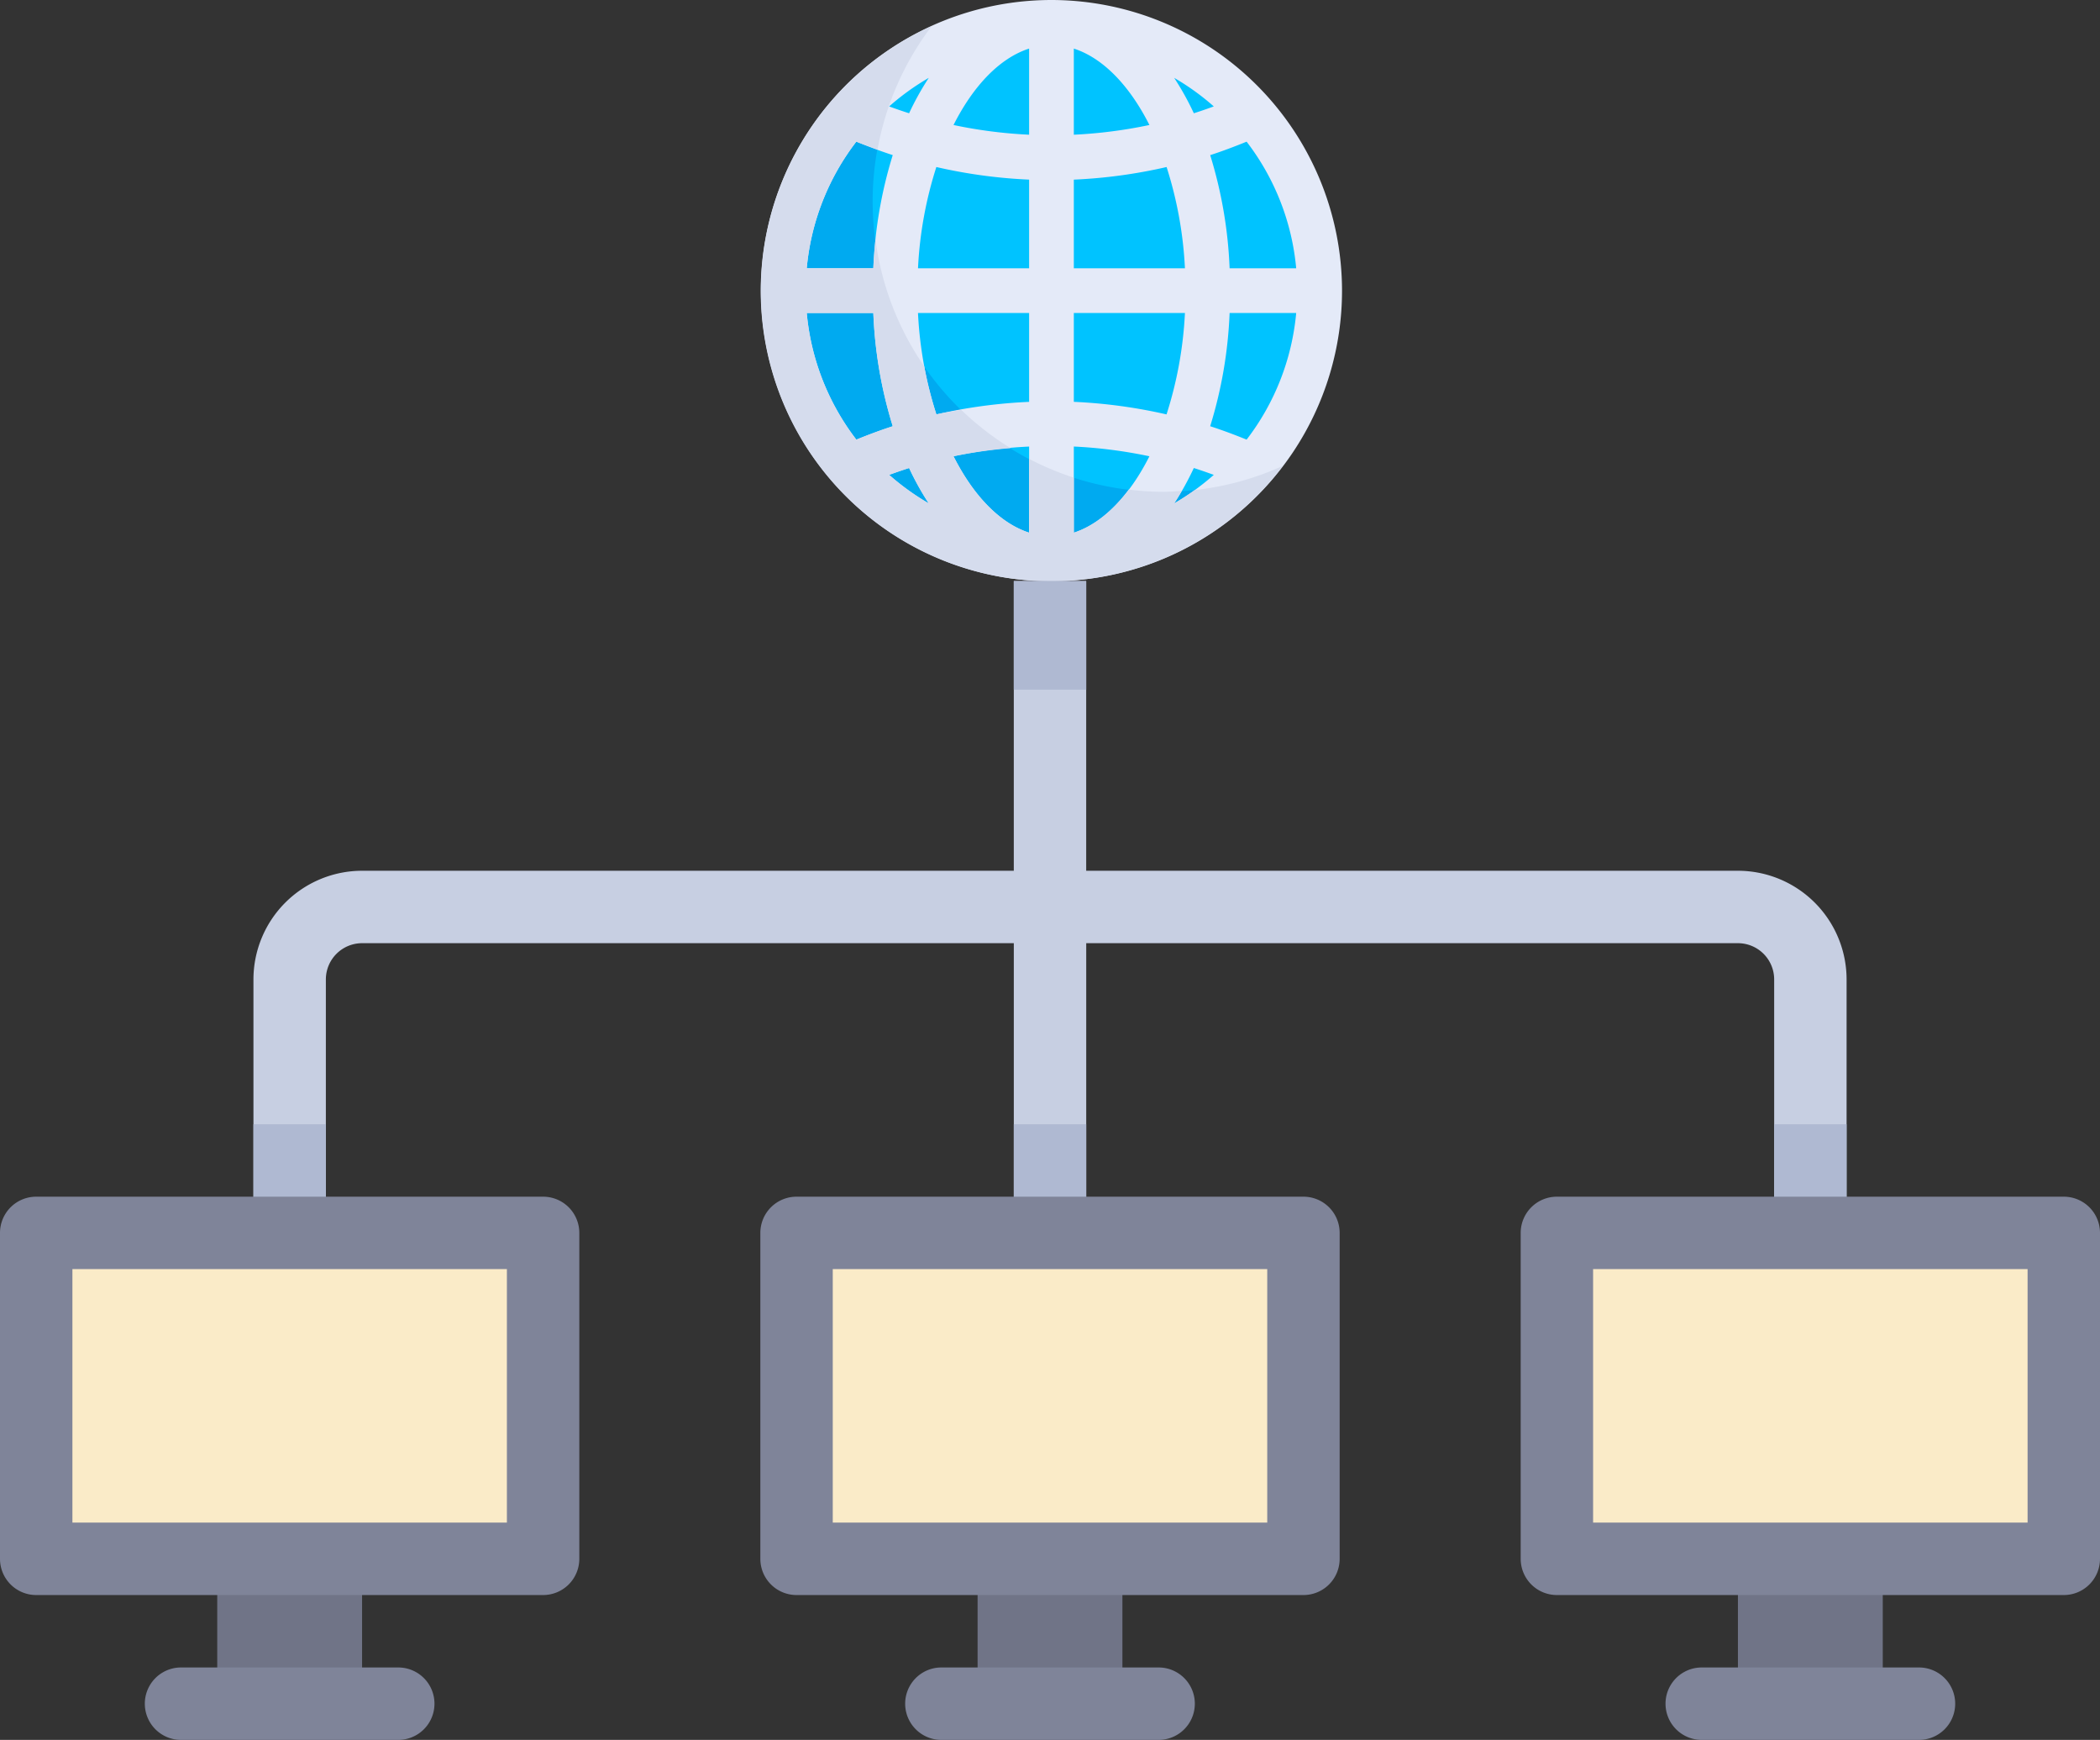 <svg xmlns="http://www.w3.org/2000/svg" width="512" height="424.117" viewBox="0 0 512 424.117">
  <rect x="0" y="0" width="512" height="424.117" fill="#333333" stroke="none"/>
  <g id="Internet_Connection" data-name="Internet Connection" transform="translate(-5645 7372.865)">
    <g id="Internet" transform="translate(5804 -7461.152)">
      <circle id="Ellipse_39" data-name="Ellipse 39" cx="65.394" cy="65.394" r="65.394" transform="translate(31.962 93.738)" fill="#00c3ff"/>
      <path id="Path_633" data-name="Path 633" d="M127.984,218.01A70.818,70.818,0,0,1,65.407,113.991a65.366,65.366,0,1,0,81.336,101.427A70.733,70.733,0,0,1,127.984,218.01Z" transform="translate(-3.379 -9.835)" fill="#00aaf0"/>
      <path id="Path_634" data-name="Path 634" d="M97.359,88.287A70.842,70.842,0,1,0,168.2,159.129,70.924,70.924,0,0,0,97.359,88.287Zm47.577,107.161c-2.937-1.188-5.892-2.3-8.883-3.263a107.34,107.34,0,0,0,4.737-27.606h16.236A59.546,59.546,0,0,1,144.937,195.448ZM37.691,164.58H53.927a107.349,107.349,0,0,0,4.738,27.607c-2.991.962-5.946,2.074-8.881,3.265A59.554,59.554,0,0,1,37.691,164.58Zm12.088-41.765c2.938,1.193,5.893,2.311,8.881,3.278a107.327,107.327,0,0,0-4.732,27.588H37.691A59.541,59.541,0,0,1,49.779,122.814Zm42.131-1.692a115.29,115.29,0,0,1-18.432-2.365C78.3,109.2,84.741,102.445,91.91,100.127Zm0,10.947v21.61H64.819A96.027,96.027,0,0,1,69.292,129,124.853,124.853,0,0,0,91.91,132.07Zm0,32.51v21.665A126.049,126.049,0,0,0,69.3,189.3a95.99,95.99,0,0,1-4.485-24.72H91.91Zm0,32.56v20.993c-7.169-2.318-13.608-9.073-18.432-18.631A115.072,115.072,0,0,1,91.91,197.14Zm10.9-10.9V164.579H129.9a96.023,96.023,0,0,1-4.486,24.724A126.194,126.194,0,0,0,102.809,186.238Zm18.428,13.27c-4.824,9.554-11.261,16.307-18.428,18.623v-21A115.285,115.285,0,0,1,121.237,199.508Zm-18.428-45.827v-21.61A124.824,124.824,0,0,0,125.427,129a96.053,96.053,0,0,1,4.473,24.685Zm0-32.556v-21c7.169,2.318,13.607,9.072,18.431,18.628A115.169,115.169,0,0,1,102.809,121.125Zm24.465-13.863a60.24,60.24,0,0,1,9.66,6.963c-1.615.588-3.234,1.154-4.865,1.669A68.777,68.777,0,0,0,127.274,107.262Zm-64.624,8.631c-1.632-.514-3.251-1.079-4.866-1.668a60.213,60.213,0,0,1,9.661-6.964A68.981,68.981,0,0,0,62.649,115.892Zm0,86.476A68.983,68.983,0,0,0,67.444,211a60.2,60.2,0,0,1-9.659-6.963C59.4,203.448,61.02,202.883,62.651,202.368Zm69.419,0c1.63.514,3.25,1.082,4.865,1.67a60.152,60.152,0,0,1-9.66,6.964A68.929,68.929,0,0,0,132.07,202.364Zm8.72-48.683a107.317,107.317,0,0,0-4.731-27.587c2.987-.967,5.94-2.087,8.878-3.281a59.549,59.549,0,0,1,12.09,30.868Z" transform="translate(-0.001)" fill="#e4eaf8"/>
      <path id="Path_635" data-name="Path 635" d="M132.295,211.693a59.485,59.485,0,0,1-5.022,3.257c.641-.975,1.242-2.014,1.844-3.051-1.5.094-2.988.228-4.512.228a71.435,71.435,0,0,1-8.409-.543c-3.938,5.215-8.484,8.916-13.389,10.5v-13.41a70.349,70.349,0,0,1-10.9-4.581v17.992c-7.169-2.318-13.608-9.073-18.432-18.631a114.231,114.231,0,0,1,13.918-1.968,71.073,71.073,0,0,1-12.032-9.334c-2.022.36-4.053.641-6.061,1.1a90.848,90.848,0,0,1-2.96-11.716,70.39,70.39,0,0,1-11.887-30.871c-.238,2.285-.422,4.606-.528,6.968H37.69a59.541,59.541,0,0,1,12.088-30.866c1.711.695,3.445,1.279,5.169,1.908a70.405,70.405,0,0,1,13.2-30.057,70.784,70.784,0,1,0,85.578,107.2A70.246,70.246,0,0,1,132.295,211.693Zm-94.6-43.16H53.926a107.349,107.349,0,0,0,4.738,27.607c-2.991.962-5.946,2.074-8.881,3.265A59.554,59.554,0,0,1,37.69,168.533Zm20.094,39.456c1.614-.588,3.235-1.153,4.865-1.667a68.984,68.984,0,0,0,4.793,8.63A60.184,60.184,0,0,1,57.784,207.989Z" transform="translate(0 -3.953)" fill="#d5dced"/>
    </g>
    <g id="Connection" transform="translate(-5575 598)">
      <g id="university" transform="translate(11220 -8049.374)">
        <path id="Path_3140" data-name="Path 3140" d="M423.724,290.764h-158.9V220.143H247.173v70.621H88.276a26.513,26.513,0,0,0-26.483,26.483V379.04a8.828,8.828,0,0,0,17.656,0V317.247a8.837,8.837,0,0,1,8.828-8.828h158.9V379.04h17.655V308.419h158.9a8.836,8.836,0,0,1,8.828,8.828V379.04a8.828,8.828,0,0,0,17.656,0V317.247A26.517,26.517,0,0,0,423.724,290.764Z" fill="#c7cfe2"/>
        <g id="Group_562" data-name="Group 562">
          <rect id="Rectangle_267" data-name="Rectangle 267" width="17.655" height="26.483" transform="translate(247.172 220.138)" fill="#afb9d2"/>
          <rect id="Rectangle_268" data-name="Rectangle 268" width="17.655" height="26.483" transform="translate(247.172 352.552)" fill="#afb9d2"/>
          <rect id="Rectangle_269" data-name="Rectangle 269" width="17.655" height="26.483" transform="translate(61.793 352.552)" fill="#afb9d2"/>
          <rect id="Rectangle_270" data-name="Rectangle 270" width="17.655" height="26.483" transform="translate(432.552 352.552)" fill="#afb9d2"/>
        </g>
        <rect id="Rectangle_281" data-name="Rectangle 281" width="35.31" height="35.31" transform="translate(52.966 458.483)" fill="#707487"/>
        <g id="Group_566" data-name="Group 566">
          <path id="Path_3142" data-name="Path 3142" d="M132.414,467.316H8.828A8.829,8.829,0,0,1,0,458.488V379.04a8.829,8.829,0,0,1,8.828-8.828H132.414a8.829,8.829,0,0,1,8.828,8.828v79.448A8.829,8.829,0,0,1,132.414,467.316Z" fill="#7f8499"/>
          <path id="Path_3143" data-name="Path 3143" d="M97.1,502.626H44.138a8.828,8.828,0,0,1,0-17.656H97.1a8.828,8.828,0,1,1,0,17.656Z" fill="#7f8499"/>
        </g>
        <rect id="Rectangle_282" data-name="Rectangle 282" width="105.931" height="61.793" transform="translate(17.655 387.862)" fill="#faebc8"/>
        <rect id="Rectangle_283" data-name="Rectangle 283" width="35.31" height="35.31" transform="translate(238.345 458.483)" fill="#707487"/>
        <g id="Group_567" data-name="Group 567">
          <path id="Path_3144" data-name="Path 3144" d="M317.793,467.316H194.207a8.829,8.829,0,0,1-8.828-8.828V379.04a8.829,8.829,0,0,1,8.828-8.828H317.793a8.829,8.829,0,0,1,8.828,8.828v79.448A8.829,8.829,0,0,1,317.793,467.316Z" fill="#7f8499"/>
          <path id="Path_3145" data-name="Path 3145" d="M282.483,502.626H229.517a8.828,8.828,0,0,1,0-17.656h52.966a8.828,8.828,0,0,1,0,17.656Z" fill="#7f8499"/>
        </g>
        <rect id="Rectangle_284" data-name="Rectangle 284" width="105.931" height="61.793" transform="translate(203.034 387.862)" fill="#faebc8"/>
        <rect id="Rectangle_285" data-name="Rectangle 285" width="35.31" height="35.31" transform="translate(423.724 458.483)" fill="#707487"/>
        <g id="Group_568" data-name="Group 568">
          <path id="Path_3146" data-name="Path 3146" d="M503.172,467.316H379.586a8.829,8.829,0,0,1-8.828-8.828V379.04a8.829,8.829,0,0,1,8.828-8.828H503.172A8.829,8.829,0,0,1,512,379.04v79.448A8.829,8.829,0,0,1,503.172,467.316Z" fill="#7f8499"/>
          <path id="Path_3147" data-name="Path 3147" d="M467.862,502.626H414.9a8.828,8.828,0,0,1,0-17.656h52.966a8.828,8.828,0,0,1,0,17.656Z" fill="#7f8499"/>
        </g>
        <rect id="Rectangle_286" data-name="Rectangle 286" width="105.931" height="61.793" transform="translate(388.414 387.862)" fill="#faebc8"/>
      </g>
    </g>
  </g>
</svg>
